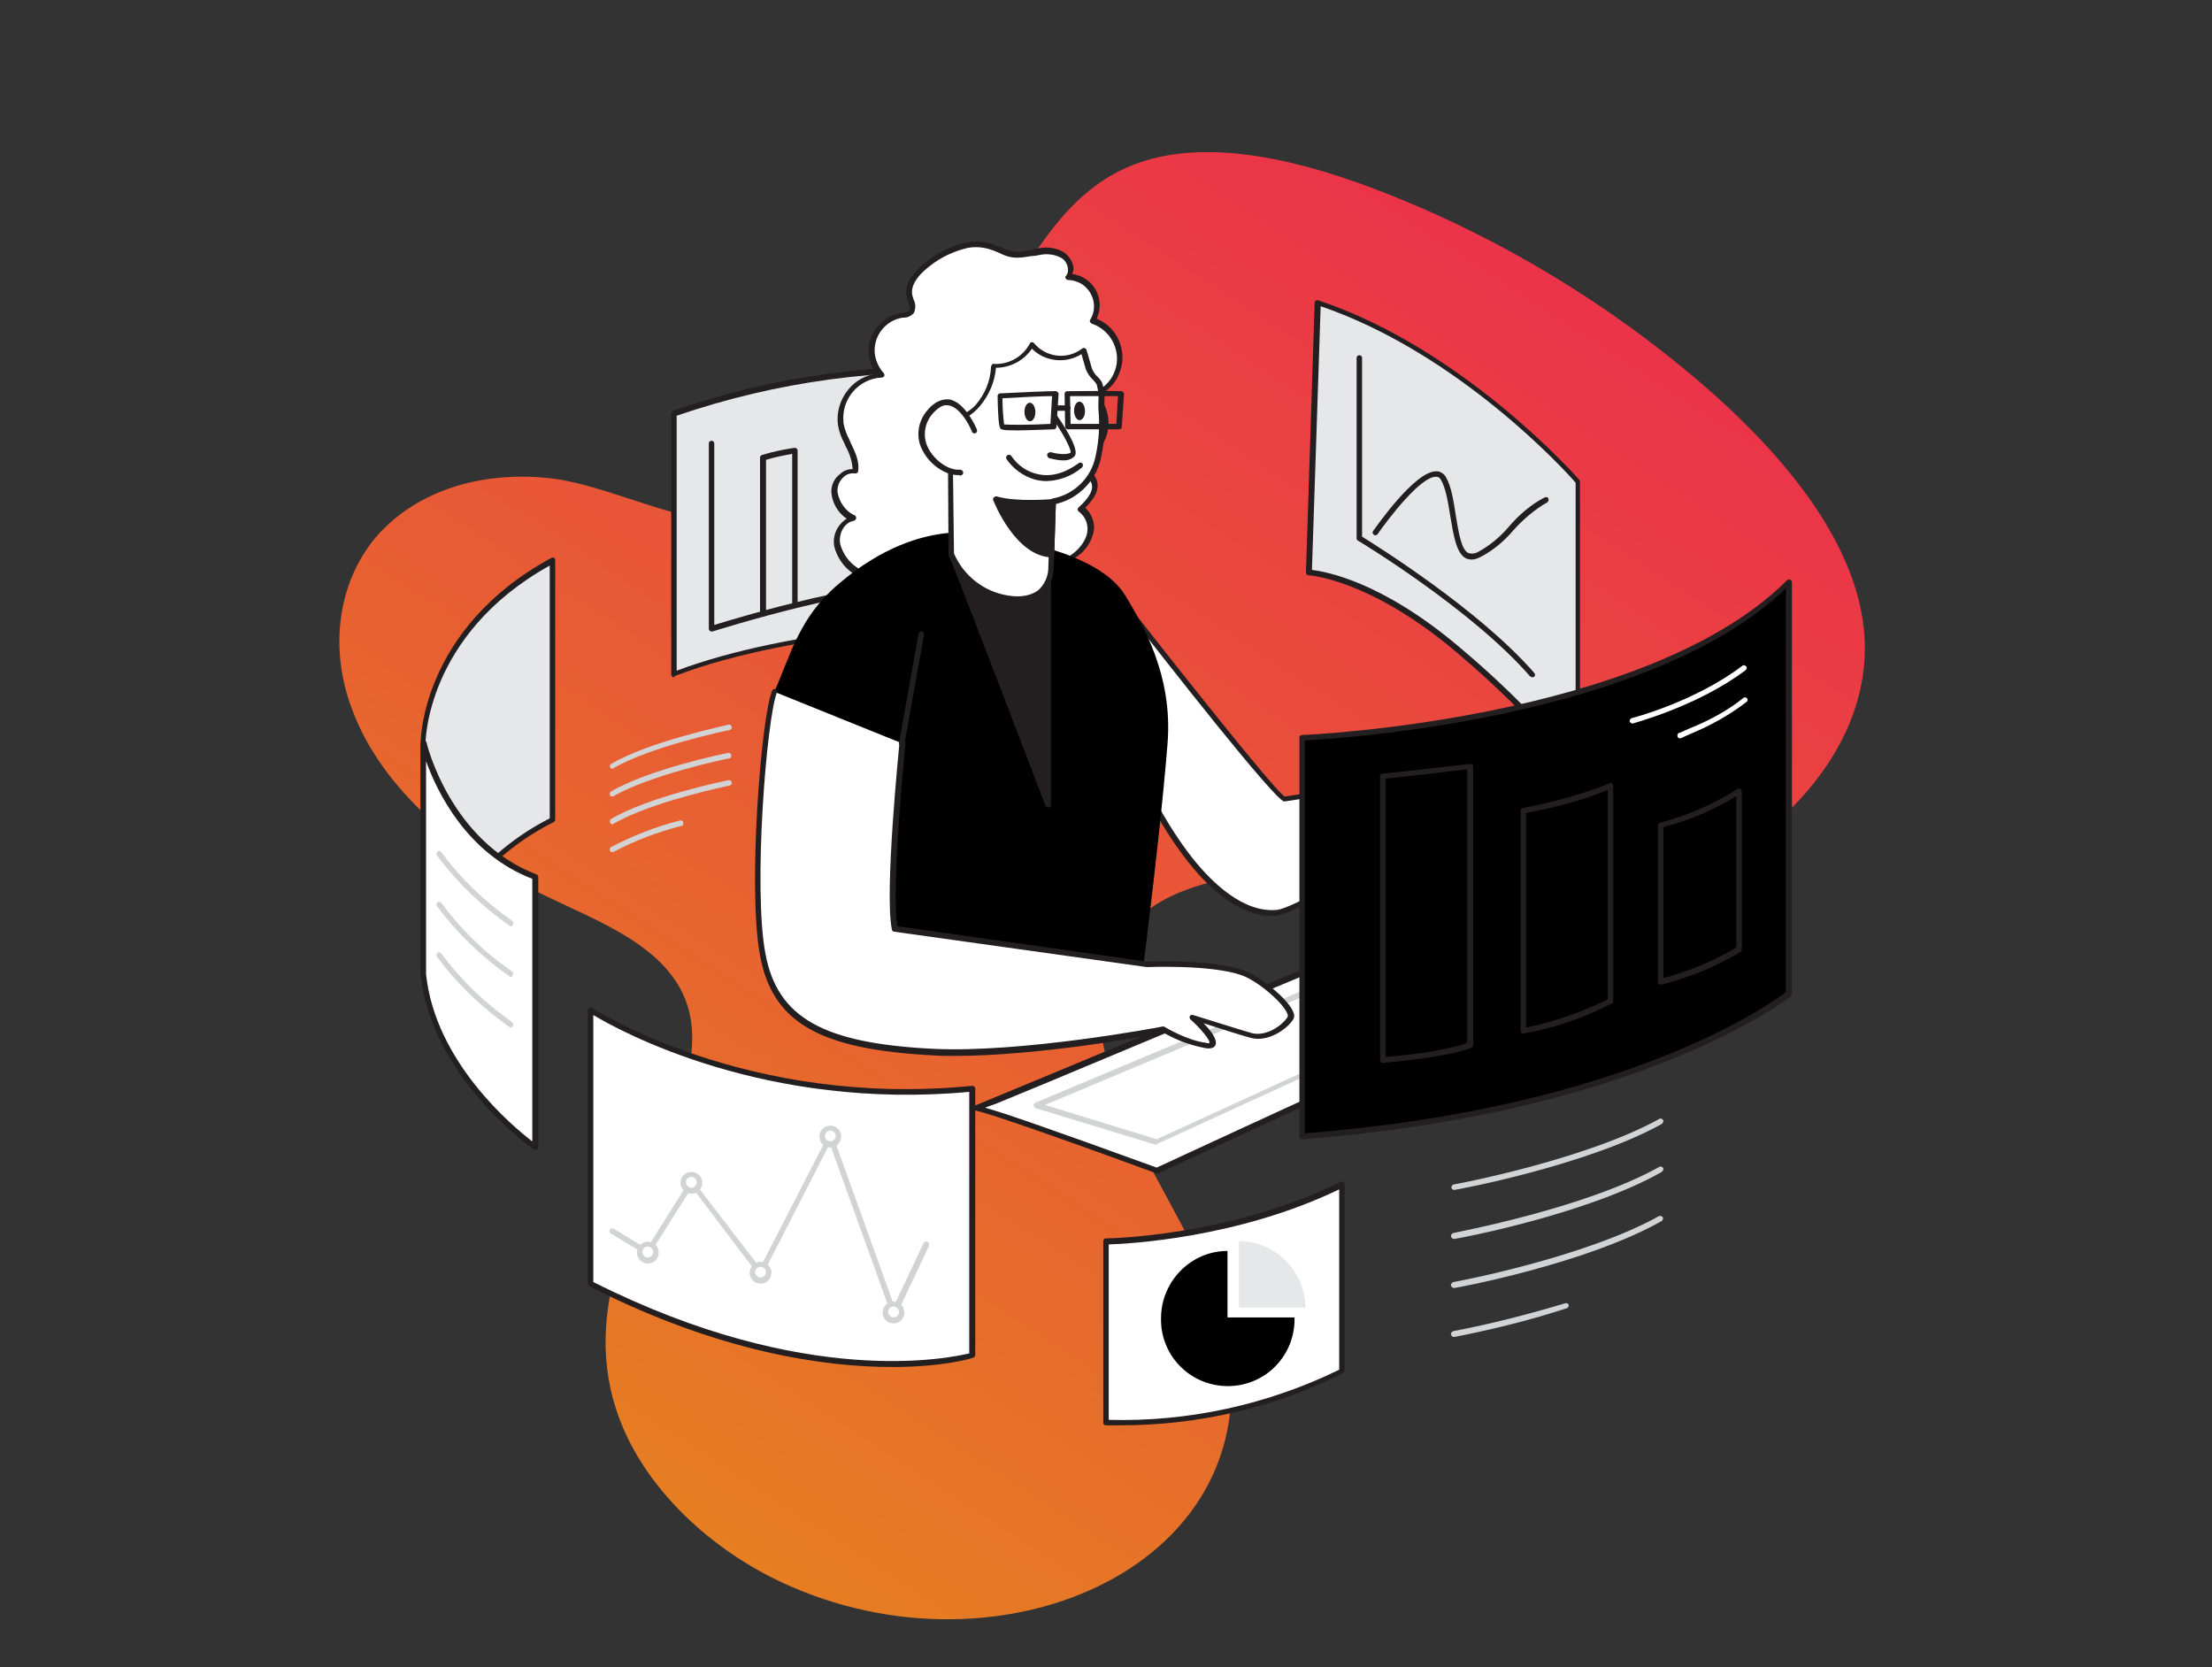 <?xml version="1.0" encoding="utf-8"?>
<!-- Generator: Adobe Illustrator 24.0.1, SVG Export Plug-In . SVG Version: 6.00 Build 0)  -->
<svg version="1.1" xmlns="http://www.w3.org/2000/svg" xmlns:xlink="http://www.w3.org/1999/xlink" x="0px" y="0px"
	 viewBox="0 0 406 306" style="enable-background:new 0 0 406 306;" xml:space="preserve">
<rect x="0" y="0" width="406" height="306" fill="#333333" stroke="none"/>
<style type="text/css">
	.st0{fill:url(#SVGID_1_);}
	.st1{fill:#E6E7E8;}
	.st2{fill:#231F20;}
	.st3{fill:#FFFFFF;}
	.st4{fill:#D1D3D4;}
</style>
<g id="Layer_2">
	
		<linearGradient id="SVGID_1_" gradientUnits="userSpaceOnUse" x1="281.672" y1="477.705" x2="633.439" y2="477.705" gradientTransform="matrix(0.431 -0.665 0.81 0.526 -402.301 203.292)">
		<stop  offset="0" style="stop-color:#E67E22"/>
		<stop  offset="1" style="stop-color:#EB3349"/>
	</linearGradient>
	<path class="st0" d="M78.3,91.4c-3.4,1.7-6.3,3.9-8.8,6.6c-7.4,8.3-9.3,20.8-4.8,32.4c5.6,14.9,20.3,26.8,35.8,34.2
		c8.9,4.3,19.3,8.2,24.1,16.4c3.9,6.7,2.5,14.2,0.3,20.5c-6.3,18.5-18.5,36.6-11.8,57.2c4.5,14,17.5,26.2,32.1,32.5
		c41.1,17.9,91-5.9,79-49.1c-3.2-11.6-10.6-22.5-16-33.8s-8.9-24.1-3.9-33.9c6.3-12.3,23.8-15.2,39.7-13.7
		c15.9,1.5,32.3,6.4,47.7,5.1c14-1.1,26.3-7.4,35.6-16c9.4-8.8,16.2-20.8,14.8-34.4c-1.7-15.9-14-30.9-27.5-43
		c-18.5-16.4-40.3-29.5-63.3-38.1c-15-5.6-31.9-9.2-44.6-3.5c-11.2,5-16.8,15.9-23,25.3c-7,10.5-15.3,20.2-24.9,28.6
		c-6.2,5.5-13.4,10.7-22.7,11.1c-10.9,0.5-22.2-5.8-33.4-7.8C93.8,86.7,85.2,87.9,78.3,91.4z"/>
</g>
<g id="Layer_1">
	<g id="_519_analytics_process_flatline">
		<path class="st1" d="M240.3,105.1c0,0,11.1,0.5,27.3,14.1s22.1,23,22.1,23V88.4c0,0-20.6-23.8-47.7-32.9L240.3,105.1z"/>
		<path class="st2" d="M289.6,142.7c-0.2,0-0.3-0.1-0.4-0.2c-0.1-0.1-6.1-9.5-22-22.9s-26.9-14-27-14c-0.3,0-0.5-0.3-0.5-0.5
			l1.6-49.5c0-0.2,0.1-0.3,0.2-0.4c0.1-0.1,0.3-0.1,0.4-0.1c27,9,47.8,32.8,48,33c0.1,0.1,0.1,0.2,0.1,0.3v53.8
			c0,0.2-0.1,0.4-0.4,0.5L289.6,142.7z M240.8,104.6c2.4,0.3,12.7,2,27.1,14.2c12.6,10.6,19,18.7,21.3,21.8v-52
			c-1.7-2-21.4-23.7-46.8-32.4L240.8,104.6z"/>
		<path class="st1" d="M123.7,123.8V75.9c18.6-6.5,38.3-9.1,58-7.8v45.9C181.7,114.1,146.2,115,123.7,123.8z"/>
		<path class="st2" d="M123.7,124.3c-0.1,0-0.2,0-0.3-0.1c-0.1-0.1-0.2-0.3-0.2-0.4V75.9c0-0.2,0.1-0.4,0.3-0.5
			c18.7-6.5,38.5-9.1,58.2-7.9c0.3,0,0.5,0.2,0.5,0.5v45.9c0,0.3-0.2,0.5-0.5,0.5c0,0,0,0,0,0c-0.4,0-35.7,1.1-57.9,9.7
			C123.8,124.3,123.8,124.3,123.7,124.3z M124.2,76.3v46.8c20.9-7.9,52.6-9.4,57-9.5v-45C161.9,67.4,142.6,70,124.2,76.3z"/>
		<path class="st2" d="M130.6,115.9c-0.1,0-0.2,0-0.3-0.1c-0.1-0.1-0.2-0.2-0.2-0.4v-34c0-0.3,0.2-0.5,0.5-0.5
			c0.3,0,0.5,0.2,0.5,0.5v33.3c4.6-1.4,30.6-9.3,40.3-7.3c0.3,0.1,0.5,0.3,0.4,0.6c-0.1,0.3-0.3,0.5-0.6,0.4
			c-10.1-2.1-40.1,7.4-40.4,7.5H130.6z"/>
		<path class="st1" d="M101.5,150.5c0,0-17.3,7.2-23.8,28.3v-42.3c0,0-0.4-20.5,23.8-33.6V150.5z"/>
		<path class="st2" d="M77.7,179.3L77.7,179.3c-0.3,0-0.5-0.2-0.5-0.5v-42.4c0-0.2,0-21,24-34c0.2-0.1,0.3-0.1,0.5,0
			c0.2,0.1,0.2,0.3,0.2,0.4v47.6c0,0.2-0.1,0.4-0.3,0.5c-11.4,5.7-19.9,15.8-23.5,28C78.1,179.2,77.9,179.3,77.7,179.3z
			 M100.9,103.8c-22.8,12.7-22.8,32.5-22.8,32.7v39.3c4.1-11.1,12.2-20.2,22.8-25.6L100.9,103.8z M101.4,150.4L101.4,150.4z"/>
		<path class="st3" d="M77.7,136.4c0,0,4.2,18.4,20.5,24.5v49.6c0,0-18.6-12.8-20.5-31.7V136.4z"/>
		<path class="st2" d="M98.2,211c-0.1,0-0.2,0-0.3-0.1c-0.2-0.1-18.8-13.2-20.7-32.1v-42.4c0-0.3,0.2-0.5,0.5-0.6
			c0.3,0,0.5,0.2,0.6,0.5c0,0.2,4.4,18.2,20.2,24.2c0.2,0.1,0.3,0.3,0.3,0.5v49.6c0,0.2-0.1,0.4-0.3,0.4C98.4,211,98.3,211,98.2,211
			z M78.2,139.7v39.1c1.7,16.2,16,28,19.5,30.7v-48.2C85.7,156.7,80.2,145.3,78.2,139.7z"/>
		<path class="st3" d="M296.9,176.2c-1.9,0.4-84.6,38.6-84.6,38.6s-32.4-11.8-33.1-11.4c-0.8,0.4,81.5-33.9,81.5-33.9L296.9,176.2z"
			/>
		<path class="st2" d="M212.3,215.3c-0.1,0-0.1,0-0.2,0c-12.5-4.6-31.6-11.4-32.9-11.4v-0.1c-0.4,0.1-0.4,0-0.5-0.2
			c-0.1-0.2,0-0.5,0.2-0.7h0.1l0,0c1.1-0.4,80.7-33.6,81.5-33.9c0.1,0,0.2,0,0.3,0l36.2,6.8c0.2,0.1,0.4,0.3,0.4,0.5
			c0,0.2-0.2,0.5-0.4,0.5c-1.8,0.5-56.1,25.4-84.5,38.6C212.4,215.4,212.3,215.4,212.3,215.3z M180.8,203.3
			c2.9,0.8,10.6,3.4,31.5,11c8.6-4,71.5-33,82.8-37.8l-34.3-6.4l-40.6,16.9l-28,11.7l-9.2,3.8L180.8,203.3z"/>
		<path class="st4" d="M212.3,210.1h-0.2l-22-6.7c-0.2-0.1-0.3-0.2-0.4-0.5c0-0.2,0.1-0.4,0.3-0.5l62.2-26.1c0.2-0.1,0.5,0,0.6,0.2
			l6.5,11.4c0.1,0.1,0.1,0.3,0,0.4c0,0.1-0.1,0.3-0.3,0.3l-46.7,21.4C212.4,210.1,212.3,210.1,212.3,210.1z M191.8,202.8l20.5,6.3
			l46-21.1l-6-10.6L191.8,202.8z"/>
		<path class="st3" d="M177.2,45.1c-2.6,0.6-5,1.7-7.1,3.4c-2,1.5-4.1,3.7-3.4,6.1c0.3,0.9,0.9,1.9,0.3,2.7
			c-0.4,0.5-1.1,0.5-1.7,0.6c-3.6,0.5-6.1,3.9-5.5,7.5c0.2,1.4,0.8,2.6,1.8,3.6c-4.4,0.2-7.8,4-7.5,8.4c0,0.2,0,0.3,0,0.5
			c0.2,1.1,0.6,2.3,1.1,3.3c0.8,1.8,1.9,3.6,1.6,5.5c-2-0.4-3.9,1.7-3.8,3.8c0.3,2.1,1.6,3.9,3.4,4.9c-2,0.3-3.3,2.7-2.9,4.7
			c0.5,2,1.8,3.8,3.5,4.9c4.2,2.9,9.5,3.6,14.2,1.8c0.4,1.9,1.8,3.5,3.7,4.2c1.9,0.6,3.8,0.9,5.8,0.7c3.6,0,7.6-0.3,10.3-2.8
			c0.6-0.5,1.2-1.4,0.8-2.1c-0.5-0.9-2.1-0.9-2.2-1.9c2.7-0.2,5.3-1.1,7.5-2.8c1.6-1.1,2.7-2.7,3-4.6c0.1-1.5-0.6-3-1.9-3.9
			c1.5-1.3,3.2-3.3,2.4-5.1c-0.6-1.5-2.7-2.5-2.3-4c3.7-1.6,5.4-5.8,3.8-9.5c-0.4-0.9-0.9-1.7-1.6-2.4c3.8-1.4,5.7-5.5,4.3-9.3
			c-0.8-2.1-2.4-3.7-4.5-4.4c1.5-2.5,0.7-5.7-1.8-7.3c-0.8-0.5-1.8-0.8-2.8-0.8c0.8-1.4,0.4-3.1-0.9-4c-1.3-0.8-2.9-1-4.4-0.7
			c-2.5,0.4-4.2,1.1-6.5,0C181.7,45.2,179.8,44.6,177.2,45.1z"/>
		<path class="st2" d="M180.3,112.2c-1.9,0.1-3.7-0.2-5.5-0.8c-1.8-0.7-3.3-2.1-3.9-4c-4.8,1.6-10,0.8-14.1-2
			c-1.9-1.2-3.2-3.1-3.7-5.2c-0.3-2,0.6-3.9,2.3-5c-1.6-1.1-2.6-2.8-2.8-4.7c-0.1-1.4,0.5-2.7,1.6-3.5c0.6-0.6,1.4-0.9,2.3-0.9
			c-0.1-1.5-0.6-3-1.3-4.2l-0.2-0.5c-0.6-1.1-1-2.2-1.2-3.4c-0.3-2.3,0.4-4.7,1.9-6.5c1.3-1.6,3.1-2.6,5.1-2.9
			c-2.3-3.2-1.6-7.6,1.6-9.9c0.9-0.7,2-1.1,3.1-1.3h0.2c0.5-0.1,1-0.1,1.2-0.4s0.1-0.8-0.2-1.6c-0.1-0.2-0.2-0.4-0.2-0.7
			c-0.9-2.9,1.9-5.4,3.6-6.7c2.1-1.7,4.6-2.9,7.3-3.5l0,0c2.6-0.5,4.5,0.1,7,1.2c1.7,0.8,3,0.5,4.7,0.2c0.5-0.1,1-0.2,1.5-0.3
			c1.6-0.4,3.4-0.1,4.8,0.8c0.8,0.6,1.4,1.5,1.6,2.5c0.1,0.5,0,0.9-0.2,1.4c3.2,0.4,5.4,3.3,5,6.5c-0.1,0.6-0.3,1.2-0.5,1.7
			c3.9,1.6,5.8,6.2,4.1,10.1c-0.7,1.8-2.1,3.2-3.8,4c2.8,3.3,2.4,8.2-0.9,10.9c-0.5,0.4-1.1,0.8-1.7,1.1c0,0.5,0.4,1,1,1.7
			c0.5,0.5,0.9,1,1.2,1.6c0.7,1.6,0,3.3-2,5.3c1.1,1,1.7,2.5,1.6,4c-0.3,2-1.5,3.9-3.2,5c-2,1.5-4.4,2.5-6.9,2.8l0.4,0.2
			c0.5,0.2,1,0.6,1.3,1c0.4,1,0,2.2-0.9,2.8c-2.8,2.5-6.7,2.9-10.6,2.9L180.3,112.2z M171.3,106.3c0.3,0,0.5,0.2,0.5,0.4
			c0.4,1.8,1.7,3.2,3.4,3.8c1.8,0.6,3.7,0.8,5.6,0.7c3.7,0,7.4-0.4,10-2.6c0.5-0.4,0.9-1.1,0.6-1.5c-0.2-0.3-0.5-0.5-0.9-0.6
			c-0.6-0.3-1.3-0.6-1.4-1.5c0-0.1,0-0.3,0.1-0.4c0.1-0.1,0.2-0.2,0.4-0.2c2.6-0.2,5.1-1.1,7.2-2.7c1-0.7,2.6-2.3,2.8-4.3
			c0.1-1.4-0.5-2.7-1.6-3.5c-0.1-0.1-0.2-0.2-0.2-0.4c0-0.2,0.1-0.3,0.2-0.4c2-1.8,2.8-3.3,2.3-4.5c-0.3-0.5-0.6-1-1-1.4
			c-0.7-0.8-1.6-1.7-1.2-2.9c0-0.2,0.1-0.3,0.3-0.3c3.4-1.5,5-5.4,3.6-8.8c-0.4-0.8-0.9-1.6-1.5-2.2c-0.1-0.1-0.2-0.3-0.2-0.5
			c0-0.2,0.2-0.3,0.3-0.4c3.5-1.3,5.3-5.1,4-8.6c-0.7-1.9-2.2-3.4-4.2-4.1c-0.1,0-0.3-0.2-0.3-0.3c-0.1-0.1-0.1-0.3,0-0.4
			c1.4-2.3,0.6-5.2-1.6-6.6c-0.7-0.4-1.6-0.7-2.4-0.7l0,0c-0.2,0-0.4-0.1-0.5-0.3c-0.1-0.2-0.1-0.4,0.1-0.5c0.3-0.4,0.4-0.9,0.3-1.4
			c-0.1-0.7-0.5-1.4-1.1-1.8c-1.2-0.7-2.7-0.9-4.1-0.6c-0.5,0.1-1,0.2-1.5,0.2c-1.8,0.3-3.4,0.6-5.3-0.3c-2.3-1.1-4.1-1.6-6.4-1.2
			c-2.5,0.6-4.9,1.7-6.9,3.3c-1.2,0.9-3.9,3.2-3.2,5.6c0.1,0.2,0.1,0.4,0.2,0.6c0.4,0.8,0.4,1.7,0,2.5c-0.5,0.5-1.1,0.8-1.8,0.8
			h-0.2c-3.3,0.5-5.6,3.6-5.1,6.9c0.2,1.2,0.8,2.4,1.6,3.3c0.1,0.1,0.2,0.4,0.1,0.5c-0.1,0.2-0.3,0.3-0.5,0.3
			c-4.1,0.2-7.3,3.8-7,7.9c0,0.1,0,0.3,0,0.4c0.2,1.1,0.6,2.2,1.1,3.1l0.2,0.5c0.8,1.7,1.7,3.4,1.4,5.3c0,0.1-0.1,0.3-0.2,0.3
			c-0.1,0.1-0.3,0.1-0.4,0.1c-0.7-0.1-1.5,0.1-2,0.6c-0.8,0.7-1.2,1.6-1.2,2.7c0.3,1.9,1.4,3.6,3.2,4.4c0.2,0.1,0.3,0.4,0.2,0.7
			c-0.1,0.1-0.2,0.2-0.4,0.3c-1.8,0.3-2.8,2.4-2.5,4.2c0.5,1.9,1.7,3.5,3.3,4.5c4,2.8,9.2,3.5,13.8,1.8
			C171.2,106.3,171.2,106.3,171.3,106.3z M177.2,45.1L177.2,45.1z"/>
		<path class="st3" d="M204.8,108.9c0,0,29.2,37.6,30.9,37.8c0,0,30.8-4.3,32.7-7.4s4.1-2.2,4.1-2.2s1.9-3.7,4.3-4.1
			c2.4-0.4,9.8,4.1,5.5,7c-4.3,2.9-42.7,27.1-47.9,27.6c-16.5,1.7-32.3-37.8-30.4-43.1L204.8,108.9z"/>
		<path class="st2" d="M233.4,168.1c-4.9,0-10.2-3.4-15.4-10c-9-11.4-15.8-29.7-14.5-33.7l0.8-15.5c0-0.2,0.2-0.4,0.4-0.5
			c0.2-0.1,0.4,0,0.5,0.2c11.3,14.5,28.6,36.3,30.6,37.6c11.8-1.7,30.9-5.1,32.2-7.1c1.6-2.6,3.4-2.6,4.3-2.5c0.6-1,2.3-3.6,4.4-4.1
			c1.9-0.4,6.2,1.9,7.2,4.3c0.6,1.3,0,2.9-1.3,3.5c-3.3,2.2-42.6,27.1-48.1,27.7C234.2,168.1,233.8,168.1,233.4,168.1z M205.3,110.2
			l-0.8,14.2c0,0,0,0.1,0,0.1c-1.1,3.2,5.1,21.2,14.3,32.9c3.7,4.7,9.5,10.2,15.6,9.6c5-0.5,42.1-23.9,47.7-27.5
			c1-0.7,1.3-1.4,0.9-2.3c-0.8-2-4.6-4-6.1-3.7c-1.8,0.3-3.4,2.9-3.9,3.8c-0.1,0.2-0.4,0.3-0.6,0.2c-0.1,0-1.8-0.6-3.5,2
			c-2,3.1-29.9,7.1-33.1,7.6c0,0-0.1,0-0.1,0C234,146.9,214.5,122.1,205.3,110.2L205.3,110.2z M204,124.5L204,124.5z"/>
		<path d="M183.2,98.7c0,0-13.2-5.3-29.3,8.5c-7.3,6.2-8.7,12.9-11.8,19.8c2.4,23.1,10.9,63.2,10.9,63.2h55.2c0,0,4.5-33.6,6.1-53.8
			c1-12.6-4.7-22-7.7-27C201.5,100.8,183.2,98.7,183.2,98.7z"/>
		<path class="st2" d="M174.6,101.7c1,1.9,17.8,46,17.8,46v-41.2L174.6,101.7z"/>
		<path class="st2" d="M192.4,148.2c-0.2,0-0.4-0.1-0.5-0.3c-0.2-0.4-16.8-44.1-17.8-46c-0.1-0.2,0-0.6,0.2-0.7
			c0.1-0.1,0.2-0.1,0.4,0l17.8,4.8c0.2,0.1,0.4,0.3,0.4,0.5v41.2C192.9,148,192.8,148.2,192.4,148.2L192.4,148.2z M175.5,102.5
			c2.4,5.8,13.1,33.7,16.4,42.5v-38.1L175.5,102.5z"/>
		<path class="st3" d="M199,65.1l0.8,2.8c0.4,1.2,1.4,1.7,1.9,2.7c0.5,1,0.3,3.3,0.4,4.5c0.2,3.1,0,6.2-0.6,9.2
			c-0.9,4-4.2,7.1-8.2,7.8l-0.4,12.5c0,0-0.1,6.4-8,5.2c-4.6-0.7-8.5-3.8-10.3-8.1l-0.1-16.2c0-1.7-0.7-5,0-6.6
			c0.7-1.6,3.7-2.7,5-4.2c1.8-2,2.8-4.6,2.9-7.3c2.9,0.1,5.6-1.4,7-3.9c2.4,2.9,6.6,3.3,9.5,1.1L199,65.1z"/>
		<path class="st2" d="M186.8,110.5c-0.7,0-1.4-0.1-2-0.2c-4.8-0.7-8.8-3.9-10.7-8.4c0-0.1,0-0.1,0-0.2l-0.1-16.3
			c0-0.5-0.1-1.2-0.1-1.9c-0.2-1.7-0.4-3.7,0.1-4.9c0.4-1.1,1.7-1.9,2.9-2.6c0.8-0.5,1.6-1,2.2-1.7c1.7-2,2.7-4.4,2.8-7
			c0-0.1,0.1-0.3,0.2-0.4c0.1-0.1,0.2-0.2,0.4-0.1c2.7,0.1,5.2-1.3,6.5-3.7c0.1-0.2,0.2-0.3,0.4-0.3c0.2,0,0.3,0.1,0.4,0.2
			c2.2,2.6,6,3.1,8.8,1c0.1-0.1,0.3-0.2,0.5-0.1c0.2,0.1,0.3,0.2,0.3,0.3l0.2,0.6l0,0l0.8,2.8c0.2,0.5,0.5,1,0.9,1.4
			c0.4,0.4,0.8,0.8,1,1.3c0.4,1.2,0.5,2.4,0.4,3.6c0,0.4,0,0.8,0,1.1c0.2,3.1,0,6.3-0.7,9.4c-1,4-4.2,7.2-8.2,8.1l-0.4,12.1
			c-0.1,1.7-0.9,3.3-2.1,4.4C190,110.1,188.4,110.6,186.8,110.5z M175.1,101.6c1.8,4.1,5.5,7,9.9,7.7c2.4,0.4,4.3,0,5.6-1
			c1-0.9,1.7-2.3,1.8-3.7l0.4-12.6c0-0.3,0.2-0.5,0.4-0.5c3.8-0.7,6.9-3.6,7.8-7.4c0.7-3,0.9-6,0.6-9.1c0-0.3,0-0.8,0-1.2
			c0.1-1.1,0-2.1-0.3-3.2c-0.2-0.4-0.5-0.7-0.8-1c-0.5-0.5-0.9-1.1-1.2-1.8l-0.8-2.8c-2.9,1.8-6.7,1.4-9.1-1c-1.5,2.2-4,3.5-6.6,3.5
			c-0.2,2.6-1.3,5.1-3,7.1c-0.7,0.8-1.5,1.5-2.4,2c-1,0.7-2.2,1.4-2.5,2.2c-0.3,1.5-0.3,3-0.1,4.5c0.1,0.7,0.1,1.4,0.1,2
			L175.1,101.6z"/>
		<path class="st3" d="M178.8,79c0,0-3.6-8.8-8.1-3.5c-4.5,5.3,1.6,11.6,5.5,11.2"/>
		<path class="st2" d="M175.8,87.2c-2.3,0-5.1-1.9-6.4-4.4c-1.4-2.4-1-5.5,0.9-7.6c1.2-1.4,2.5-2,3.9-1.9c3,0.5,5,5.3,5.1,5.5
			c0.1,0.2,0,0.6-0.2,0.7c-0.2,0.1-0.6,0-0.7-0.2c0,0,0-0.1,0-0.1c0,0-1.8-4.4-4.3-4.8c-1-0.2-1.9,0.4-2.9,1.5
			c-1.6,1.8-1.9,4.4-0.8,6.4c1.2,2.3,3.8,4.1,5.8,3.9c0.3,0,0.5,0.2,0.6,0.5c0,0.3-0.2,0.5-0.5,0.6C176.1,87.2,176,87.2,175.8,87.2z
			"/>
		<path class="st2" d="M195.2,84.5c-0.9,0-1.8-0.2-2.6-0.4c-0.3-0.1-0.4-0.4-0.4-0.7c0.1-0.3,0.4-0.4,0.7-0.4l0,0
			c0.7,0.2,2.6,0.6,3.6,0.1c0.2-0.5-1.3-3.5-3.4-6.4c-0.2-0.2-0.1-0.5,0.1-0.7c0.2-0.2,0.5-0.1,0.7,0.1c0,0,0,0,0,0
			c0.9,1.3,3.9,5.7,3.5,7.3c-0.1,0.3-0.3,0.5-0.5,0.6C196.4,84.4,195.8,84.5,195.2,84.5z"/>
		<path class="st2" d="M192.1,88.3c-0.7,0-1.5-0.1-2.2-0.3c-2.1-0.6-4-2-5.2-3.8c-0.1-0.3,0-0.6,0.3-0.7c0,0,0,0,0,0
			c0.3-0.1,0.5,0,0.7,0.3c1.1,1.6,2.8,2.8,4.7,3.2c2.4,0.6,5-0.1,7.6-2c0.2-0.2,0.5-0.1,0.7,0.1c0.1,0.2,0.1,0.5-0.1,0.7
			C196.7,87.4,194.5,88.2,192.1,88.3z"/>
		<path class="st2" d="M193.2,92.2c0,0-6.7,0.6-10.5-0.5c0,0,3.9,10,10.2,10.2L193.2,92.2z"/>
		<path class="st2" d="M193,102.3L193,102.3c-6.6-0.2-10.5-10-10.7-10.5c-0.1-0.2,0-0.4,0.1-0.5c0.1-0.1,0.3-0.2,0.5-0.2
			c3.7,1.1,10.3,0.5,10.3,0.5c0.1,0,0.3,0,0.4,0.1c0.1,0.1,0.2,0.2,0.2,0.4l-0.3,9.7C193.5,102.1,193.2,102.3,193,102.3
			C193,102.3,193,102.3,193,102.3z M183.6,92.4c1.1,2.3,4.3,8.4,8.9,8.9l0.3-8.6C189.7,93,186.6,92.9,183.6,92.4z"/>
		
			<ellipse transform="matrix(1 -1.999600e-02 1.999600e-02 1 -1.474 3.795)" class="st2" cx="189" cy="75.6" rx="1" ry="1.7"/>
		
			<ellipse transform="matrix(1 -1.999600e-02 1.999600e-02 1 -1.468 3.976)" class="st2" cx="198.1" cy="75.4" rx="1" ry="1.7"/>
		<path class="st2" d="M186.8,79c-3,0-3.1-0.2-3.2-0.4c-0.1-0.2-0.4-0.5-0.5-5.9c0-0.3,0.2-0.5,0.5-0.5c9.9-0.5,10.2-0.4,10.3-0.4
			c0.2,0.1,0.4,0.3,0.4,0.5l-0.4,6c0,0.3-0.2,0.5-0.5,0.5C190.2,78.9,188.1,79,186.8,79z M184.3,77.9c1,0.1,4.8,0.1,8.5-0.1l0.3-5.1
			c-1.5,0-5.9,0.2-9.1,0.4C184,74.7,184.1,76.3,184.3,77.9z"/>
		<path class="st2" d="M205.4,78.8H196c-0.3,0-0.5-0.2-0.5-0.5c0,0,0,0,0,0l-0.1-6c0-0.3,0.2-0.5,0.5-0.5c9.6-0.1,9.9,0,10,0
			c0.2,0.1,0.4,0.3,0.4,0.5l-0.4,6C205.9,78.6,205.7,78.8,205.4,78.8C205.4,78.8,205.4,78.8,205.4,78.8z M196.5,77.8h8.4l0.3-5.1
			c-1.4,0-5.7,0-8.8,0L196.5,77.8z"/>
		<path class="st2" d="M196,75.4h-2.3c-0.3,0-0.5-0.2-0.5-0.5s0.2-0.5,0.5-0.5h2.3c0.3,0,0.5,0.2,0.5,0.5S196.2,75.4,196,75.4z"/>
		<path class="st3" d="M165.5,136.4c0,0-2.8,27.6-1.4,34.2l46.3,6.5c0,0,11.9-0.5,17.6,1.6c3.5,1.2,9.9,6.7,8.7,8.4
			c-1.1,1.7-4.3,3.9-7.1,3c-2.8-0.8-10.8-3.3-10.8-3.3s6.2,5.6,2.5,5.2c-3.7-0.4-7.8-3-7.8-3s-25.7,4.9-42.2,4.1
			c-20.3-1-28.9-5.8-31.2-17.8c-2.3-12,0.1-43.3,2.1-48.3"/>
		<path class="st2" d="M175.3,193.8c-1.4,0-2.8,0-4.1-0.1c-20.8-1.1-29.4-6-31.7-18.3s0.2-43.7,2.2-48.6c0.1-0.3,0.4-0.4,0.6-0.3
			c0,0,0,0,0,0c0.3,0.1,0.4,0.4,0.3,0.6c0,0,0,0,0,0c-1.9,4.8-4.4,36-2.1,48c2.2,11.7,10.6,16.4,30.8,17.4c16.2,0.8,41.8-4,42.1-4.1
			c0.1,0,0.3,0,0.4,0.1c0,0,4.1,2.5,7.6,2.9c0.2,0.1,0.4,0.1,0.6,0c0.1-0.5-1.5-2.5-3.5-4.3c-0.2-0.2-0.2-0.4-0.1-0.6
			c0.1-0.2,0.4-0.3,0.6-0.2c0.1,0,7.9,2.5,10.7,3.3c2.5,0.7,5.5-1.2,6.6-2.9c0.1-0.2,0.1-0.4,0-0.6c-0.7-2-5.5-6.1-8.4-7.1
			c-5.6-2-17.3-1.5-17.4-1.5l-46.4-6.5c-0.2,0-0.4-0.2-0.4-0.4c-1.4-6.6,1.3-33.2,1.4-34.4c0-0.3,0.3-0.5,0.6-0.5
			c0.3,0,0.5,0.3,0.5,0.6c0,0.3-2.7,26.7-1.5,33.7l45.9,6.5c0.4,0,11.9-0.5,17.7,1.6c3,1.1,8.2,5.3,9.1,7.7c0.2,0.5,0.2,1-0.1,1.4
			c-1.3,1.9-4.7,4.1-7.7,3.3c-1.9-0.5-6.2-1.9-8.7-2.7c1.3,1.3,2.6,3,2.2,4c-0.2,0.5-0.8,0.7-1.7,0.6c-2.8-0.5-5.5-1.5-7.9-2.9
			C211.1,190.1,190.7,193.8,175.3,193.8z"/>
		<path class="st2" d="M165.5,137L165.5,137c-0.3-0.1-0.5-0.3-0.5-0.6l3.6-20.1c0.1-0.3,0.3-0.5,0.6-0.4s0.5,0.3,0.4,0.6l0,0
			l-3.6,20.1C166,136.8,165.8,137,165.5,137z"/>
		<path d="M239,208.6v-73.2c0,0,63.2-2.4,89.3-28.6v75.6C328.4,182.4,302.2,203.8,239,208.6z"/>
		<path class="st2" d="M239,209.1c-0.1,0-0.2,0-0.3-0.1c-0.1-0.1-0.2-0.2-0.2-0.4v-73.2c0-0.3,0.2-0.5,0.5-0.5
			c0.6,0,63.3-2.7,89-28.4c0.1-0.1,0.4-0.2,0.6-0.1c0.2,0.1,0.3,0.3,0.3,0.5v75.6c0,0.2-0.1,0.3-0.2,0.4
			C328.4,183,301.7,204.3,239,209.1L239,209.1z M239.5,135.9V208c59.2-4.6,85.8-24,88.3-25.9v-74.1
			C302.6,132.1,245.4,135.6,239.5,135.9L239.5,135.9z"/>
		<path class="st3" d="M108.4,235.6v-50.2c0,0,28.1,18.5,70,14.4v48.9C178.4,248.8,150.9,257.1,108.4,235.6z"/>
		<path class="st2" d="M163.8,250.9c-12.3,0-31.6-2.6-55.6-14.8c-0.2-0.1-0.3-0.3-0.3-0.5v-50.2c0-0.2,0.1-0.4,0.3-0.4
			c0.2-0.1,0.4-0.1,0.5,0c0.3,0.2,28.4,18.4,69.7,14.3c0.1,0,0.3,0,0.4,0.1c0.1,0.1,0.2,0.2,0.2,0.4v48.9c0,0.2-0.1,0.4-0.4,0.5
			C178.4,249.3,173.2,250.9,163.8,250.9z M108.9,235.3c39.1,19.7,65.6,13.9,69,13.1v-48c-37.5,3.5-64.2-11.2-69-14.1V235.3z"/>
		<path class="st2" d="M253.8,195.1c-0.1,0-0.3,0-0.3-0.1c-0.1-0.1-0.2-0.2-0.2-0.4v-52.1c0-0.3,0.2-0.5,0.5-0.5
			c3.3-0.3,15.9-1.8,16-1.8c0.1,0,0.3,0,0.4,0.1c0.1,0.1,0.2,0.2,0.2,0.4v51.1c0,0.2-0.1,0.4-0.3,0.5
			C265.3,194.2,254.2,195,253.8,195.1L253.8,195.1z M254.3,142.9V194c2.3-0.2,10.9-1,15-2.6v-50.2
			C266.8,141.5,257.6,142.6,254.3,142.9L254.3,142.9z"/>
		<path class="st2" d="M279.6,189.7c-0.1,0-0.2,0-0.3-0.1c-0.1-0.1-0.2-0.2-0.2-0.4v-40.4c0-0.2,0.2-0.5,0.4-0.5
			c5.4-1,10.8-2.5,15.9-4.5c0.1-0.1,0.3-0.1,0.5,0c0.1,0.1,0.2,0.3,0.2,0.4v39.6c0,0.2-0.1,0.4-0.3,0.4
			C290.8,186.8,285.3,188.7,279.6,189.7L279.6,189.7z M280.1,149.2v39.4c5.2-1.1,10.2-2.8,15-5.2V145
			C290.3,146.9,285.3,148.3,280.1,149.2L280.1,149.2z"/>
		<path class="st2" d="M304.8,180.7c-0.1,0-0.2,0-0.3-0.1c-0.1-0.1-0.2-0.2-0.2-0.4v-28.7c0-0.2,0.2-0.4,0.4-0.5
			c5-1.3,9.8-3.4,14.2-6.2c0.2-0.1,0.4-0.1,0.5,0c0.2,0.1,0.3,0.3,0.3,0.5v29c0,0.2-0.1,0.3-0.2,0.4c-4.5,2.7-9.4,4.7-14.5,6
			L304.8,180.7z M305.3,151.8v27.7c4.7-1.2,9.2-3.1,13.4-5.6v-27.8C314.5,148.7,310,150.6,305.3,151.8z"/>
		<path class="st3" d="M299.7,132.8c-0.3,0-0.5-0.2-0.6-0.4c0-0.3,0.2-0.5,0.4-0.6c0.1,0,11.6-3,20.3-9.6c0.2-0.2,0.5-0.1,0.7,0.1
			c0.2,0.2,0.1,0.5-0.1,0.7c-8.9,6.7-20.6,9.7-20.7,9.8L299.7,132.8z"/>
		<path class="st3" d="M308.5,135.5c-0.3,0.1-0.6-0.1-0.6-0.4c-0.1-0.3,0.1-0.6,0.4-0.6l1.8-0.8c3.5-1.4,6.9-3.2,9.9-5.6
			c0.2-0.2,0.5-0.1,0.7,0.1c0.1,0.2,0.1,0.5-0.1,0.6c-3.1,2.4-6.5,4.3-10.1,5.8l-1.8,0.8C308.6,135.4,308.6,135.5,308.5,135.5z"/>
		<path class="st4" d="M93.8,170c-0.1,0-0.2,0-0.3-0.1c-5.1-3.6-9.6-7.9-13.3-12.9c-0.2-0.2-0.1-0.5,0.1-0.7
			c0.2-0.2,0.5-0.1,0.7,0.1c3.6,4.9,8,9.1,13,12.6c0.2,0.2,0.3,0.5,0.1,0.7C94.1,169.9,93.9,170,93.8,170z"/>
		<path class="st4" d="M93.8,179.3c-0.1,0-0.2,0-0.3-0.1c-5.1-3.6-9.6-7.9-13.3-12.9c-0.2-0.2-0.1-0.5,0.1-0.7
			c0.2-0.2,0.5-0.1,0.7,0.1c3.6,4.9,8,9.2,13,12.6c0.2,0.2,0.3,0.5,0.1,0.7C94.1,179.2,93.9,179.3,93.8,179.3z"/>
		<path class="st4" d="M93.8,188.6c-0.1,0-0.2,0-0.3-0.1c-5.1-3.6-9.6-7.9-13.3-12.9c-0.2-0.2-0.1-0.5,0.1-0.7
			c0.2-0.2,0.5-0.1,0.7,0.1c3.6,4.9,8,9.1,13,12.6c0.2,0.2,0.3,0.5,0.1,0.7C94.1,188.5,93.9,188.6,93.8,188.6z"/>
		<path class="st2" d="M281.2,124.3c-0.1,0-0.3-0.1-0.4-0.2c-10.7-12.3-31.4-24.8-31.6-24.9c-0.2-0.1-0.2-0.3-0.2-0.4V65.7
			c0-0.3,0.2-0.5,0.5-0.5c0.3,0,0.5,0.2,0.5,0.5v32.8c2.4,1.5,21.4,13.3,31.6,25c0.2,0.2,0.2,0.5,0,0.7
			C281.5,124.3,281.4,124.3,281.2,124.3z"/>
		<path class="st2" d="M270.1,102.7c-0.4,0-0.7-0.1-1-0.2c-1.8-0.9-2.3-4.2-2.9-7.7c-0.4-2.5-0.8-5.1-1.7-6.7
			c-0.2-0.4-0.5-0.6-0.9-0.6c-2.8-0.1-8.7,7.6-10.8,10.6c-0.2,0.2-0.5,0.2-0.7,0c-0.2-0.2-0.2-0.4-0.1-0.6c0.8-1.1,7.7-11,11.6-11
			h0.1c0.7,0,1.4,0.5,1.7,1.1c1,1.7,1.4,4.4,1.8,7c0.5,3,1,6.3,2.3,6.9c0.6,0.2,1.3,0.1,1.8-0.2c2.2-1.2,4.1-2.8,5.7-4.7
			c1.8-2.1,4-4,6.5-5.3c0.2-0.1,0.6-0.1,0.7,0.2c0.1,0.2,0,0.6-0.2,0.7c-2.3,1.3-4.4,3.1-6.2,5.1c-1.7,2-3.7,3.7-6,4.9
			C271.2,102.5,270.7,102.7,270.1,102.7z"/>
		<path class="st2" d="M140,113.2c-0.3,0-0.5-0.2-0.5-0.5V84c0-0.2,0.1-0.4,0.4-0.5c1.9-0.6,3.9-1,5.9-1.3c0.1,0,0.3,0,0.4,0.1
			c0.1,0.1,0.2,0.2,0.2,0.4v28.1c0,0.3-0.2,0.5-0.5,0.5c-0.3,0-0.5-0.2-0.5-0.5V83.3c-1.6,0.3-3.2,0.6-4.8,1.1v28.3
			C140.5,113,140.3,113.2,140,113.2z"/>
		<path class="st4" d="M164,241.3L164,241.3c-0.2,0-0.4-0.1-0.5-0.3l-11.2-31.1l-12.3,24c-0.1,0.2-0.2,0.3-0.4,0.3
			c-0.2,0-0.3-0.1-0.4-0.2L127,217.9l-7.7,12.2c-0.1,0.2-0.5,0.3-0.7,0.2l-6.5-3.9c-0.2-0.1-0.3-0.4-0.2-0.7c0,0,0,0,0,0
			c0.1-0.2,0.5-0.3,0.7-0.2c0,0,0,0,0,0l6.1,3.7l7.8-12.4c0.1-0.1,0.2-0.2,0.4-0.2c0.2,0,0.3,0.1,0.4,0.2l12.2,15.9l12.5-24.3
			c0.1-0.2,0.4-0.3,0.7-0.2c0.1,0.1,0.2,0.2,0.2,0.3l11.2,31.1l5.4-11.4c0.1-0.3,0.4-0.4,0.7-0.3s0.4,0.4,0.3,0.7c0,0,0,0,0,0.1
			l-5.9,12.5C164.3,241.2,164.2,241.3,164,241.3z"/>
		<circle class="st3" cx="118.9" cy="229.9" r="1.6"/>
		<path class="st4" d="M118.9,231.9c-1.1,0-2-0.9-2-2c0-1.1,0.9-2,2-2c1.1,0,2,0.9,2,2C120.9,231,120,231.9,118.9,231.9z
			 M118.9,228.8c-0.6,0-1,0.5-1,1s0.5,1,1,1s1-0.5,1-1S119.5,228.8,118.9,228.8z"/>
		<circle class="st3" cx="126.9" cy="217" r="1.6"/>
		<path class="st4" d="M126.9,219.1c-1.1,0-2-0.9-2-2s0.9-2,2-2c1.1,0,2,0.9,2,2S128.1,219.1,126.9,219.1z M126.9,216
			c-0.6,0-1,0.5-1,1s0.5,1,1,1c0.6,0,1-0.5,1-1S127.5,216,126.9,216z"/>
		<circle class="st3" cx="152.4" cy="208.6" r="1.6"/>
		<path class="st4" d="M152.4,210.6c-1.1,0-2-0.9-2-2s0.9-2,2-2s2,0.9,2,2S153.5,210.6,152.4,210.6z M152.4,207.5c-0.6,0-1,0.5-1,1
			s0.5,1,1,1s1-0.5,1-1S153,207.5,152.4,207.5z"/>
		<circle class="st3" cx="164" cy="240.8" r="1.6"/>
		<path class="st4" d="M164,242.9c-1.1,0-2-0.9-2-2s0.9-2,2-2c1.1,0,2,0.9,2,2S165.1,242.9,164,242.9z M164,239.8c-0.6,0-1,0.5-1,1
			s0.5,1,1,1c0.6,0,1-0.5,1-1S164.6,239.8,164,239.8z"/>
		<circle class="st3" cx="139.6" cy="233.6" r="1.6"/>
		<path class="st4" d="M139.6,235.6c-1.1,0-2-0.9-2-2s0.9-2,2-2s2,0.9,2,2S140.7,235.6,139.6,235.6z M139.6,232.5c-0.6,0-1,0.5-1,1
			s0.5,1,1,1s1-0.5,1-1S140.1,232.5,139.6,232.5z"/>
		<path class="st3" d="M246.4,217.4c-20.7,10.3-43.4,10.4-43.4,10.4V261c15,0.5,29.9-2.8,43.4-9.4L246.4,217.4z"/>
		<path class="st2" d="M205.7,261.6c-0.9,0-1.8,0-2.7,0c-0.3,0-0.5-0.2-0.5-0.5v-33.3c0-0.3,0.2-0.5,0.5-0.5
			c0.2,0,22.7-0.3,43.1-10.4c0.2-0.1,0.3-0.1,0.5,0c0.1,0.1,0.2,0.3,0.2,0.4v34.2c0,0.2-0.1,0.4-0.3,0.5
			C233.9,258.4,219.9,261.6,205.7,261.6z M203.5,260.6c14.6,0.4,29.2-2.8,42.3-9.2v-33.1c-18.7,9-38.9,10-42.3,10.1V260.6z"/>
		<path d="M213.1,241.8c-0.2,6.8,5.1,12.4,11.9,12.6c6.8,0.2,12.4-5.1,12.6-11.9c0-0.2,0-0.5,0-0.7h-12.3v-12.2
			C218.6,229.6,213.2,235.1,213.1,241.8z"/>
		<path class="st1" d="M227.4,227.8V240h12.2C239.5,233.3,234.1,227.8,227.4,227.8z"/>
		<path class="st4" d="M266.9,218.4c-0.2,0-0.5-0.2-0.5-0.4c0-0.3,0.1-0.5,0.4-0.6c0.2,0,24.1-4.5,37.7-12c0.2-0.2,0.5-0.1,0.7,0.1
			c0.2,0.2,0.1,0.5-0.1,0.7c0,0-0.1,0-0.1,0.1C291.3,213.9,267.3,218.4,266.9,218.4L266.9,218.4z"/>
		<path class="st4" d="M266.9,227.4c-0.3,0-0.5-0.2-0.6-0.5c0-0.3,0.2-0.5,0.5-0.6c0.2-0.1,24.1-4.5,37.7-12.1
			c0.2-0.2,0.5-0.1,0.7,0.1c0.2,0.2,0.1,0.5-0.1,0.7c0,0-0.1,0-0.1,0.1C291.3,222.9,267.3,227.4,266.9,227.4L266.9,227.4z"/>
		<path class="st4" d="M266.9,236.4c-0.3,0-0.5-0.2-0.6-0.5c0-0.3,0.2-0.5,0.5-0.6c0.2,0,24.1-4.5,37.7-12.1c0.2-0.1,0.5,0,0.7,0.2
			c0.1,0.2,0,0.6-0.2,0.7c0,0,0,0,0,0C291.3,231.9,267.3,236.4,266.9,236.4L266.9,236.4z"/>
		<path class="st4" d="M266.9,245.4c-0.3,0-0.5-0.2-0.6-0.5c0-0.3,0.2-0.5,0.5-0.6l0,0c6.9-1.3,13.8-3.1,20.5-5.1
			c0.3-0.1,0.6,0.1,0.6,0.3c0.1,0.3-0.1,0.5-0.3,0.6C280.9,242.3,274,244,266.9,245.4L266.9,245.4z"/>
		<path class="st4" d="M112.4,141.1c-0.2,0-0.3-0.1-0.4-0.2c-0.1-0.2-0.1-0.6,0.2-0.7c6.9-4.1,20.9-7,21.5-7.2
			c0.3-0.1,0.5,0.1,0.6,0.4c0,0,0,0,0,0c0.1,0.3-0.1,0.5-0.4,0.6c0,0,0,0,0,0c-0.2,0-14.5,3-21.3,7
			C112.5,141.1,112.5,141.1,112.4,141.1z"/>
		<path class="st4" d="M112.4,146.2c-0.3,0-0.5-0.2-0.5-0.5c0-0.2,0.1-0.3,0.2-0.4c6.9-4.1,20.9-7,21.5-7.1c0.3-0.1,0.6,0.1,0.6,0.4
			c0.1,0.3-0.1,0.6-0.4,0.6c-0.2,0-14.5,3-21.3,7C112.5,146.2,112.5,146.2,112.4,146.2z"/>
		<path class="st4" d="M112.4,151.3c-0.2,0-0.3-0.1-0.4-0.3c-0.1-0.2-0.1-0.6,0.2-0.7c6.9-4.1,20.9-7,21.5-7.1
			c0.3-0.1,0.5,0.1,0.6,0.4c0.1,0.3-0.1,0.5-0.4,0.6c0,0,0,0,0,0c-0.2,0-14.5,3-21.3,7C112.5,151.3,112.5,151.3,112.4,151.3z"/>
		<path class="st4" d="M112.4,156.4c-0.3,0-0.5-0.2-0.5-0.5c0-0.2,0.1-0.3,0.2-0.4c4-2.1,8.3-3.8,12.7-4.9c0.3-0.1,0.6,0.1,0.6,0.4
			c0.1,0.3-0.1,0.6-0.4,0.6c-4.3,1.1-8.5,2.7-12.5,4.8C112.6,156.4,112.5,156.4,112.4,156.4z"/>
	</g>
</g>
</svg>
